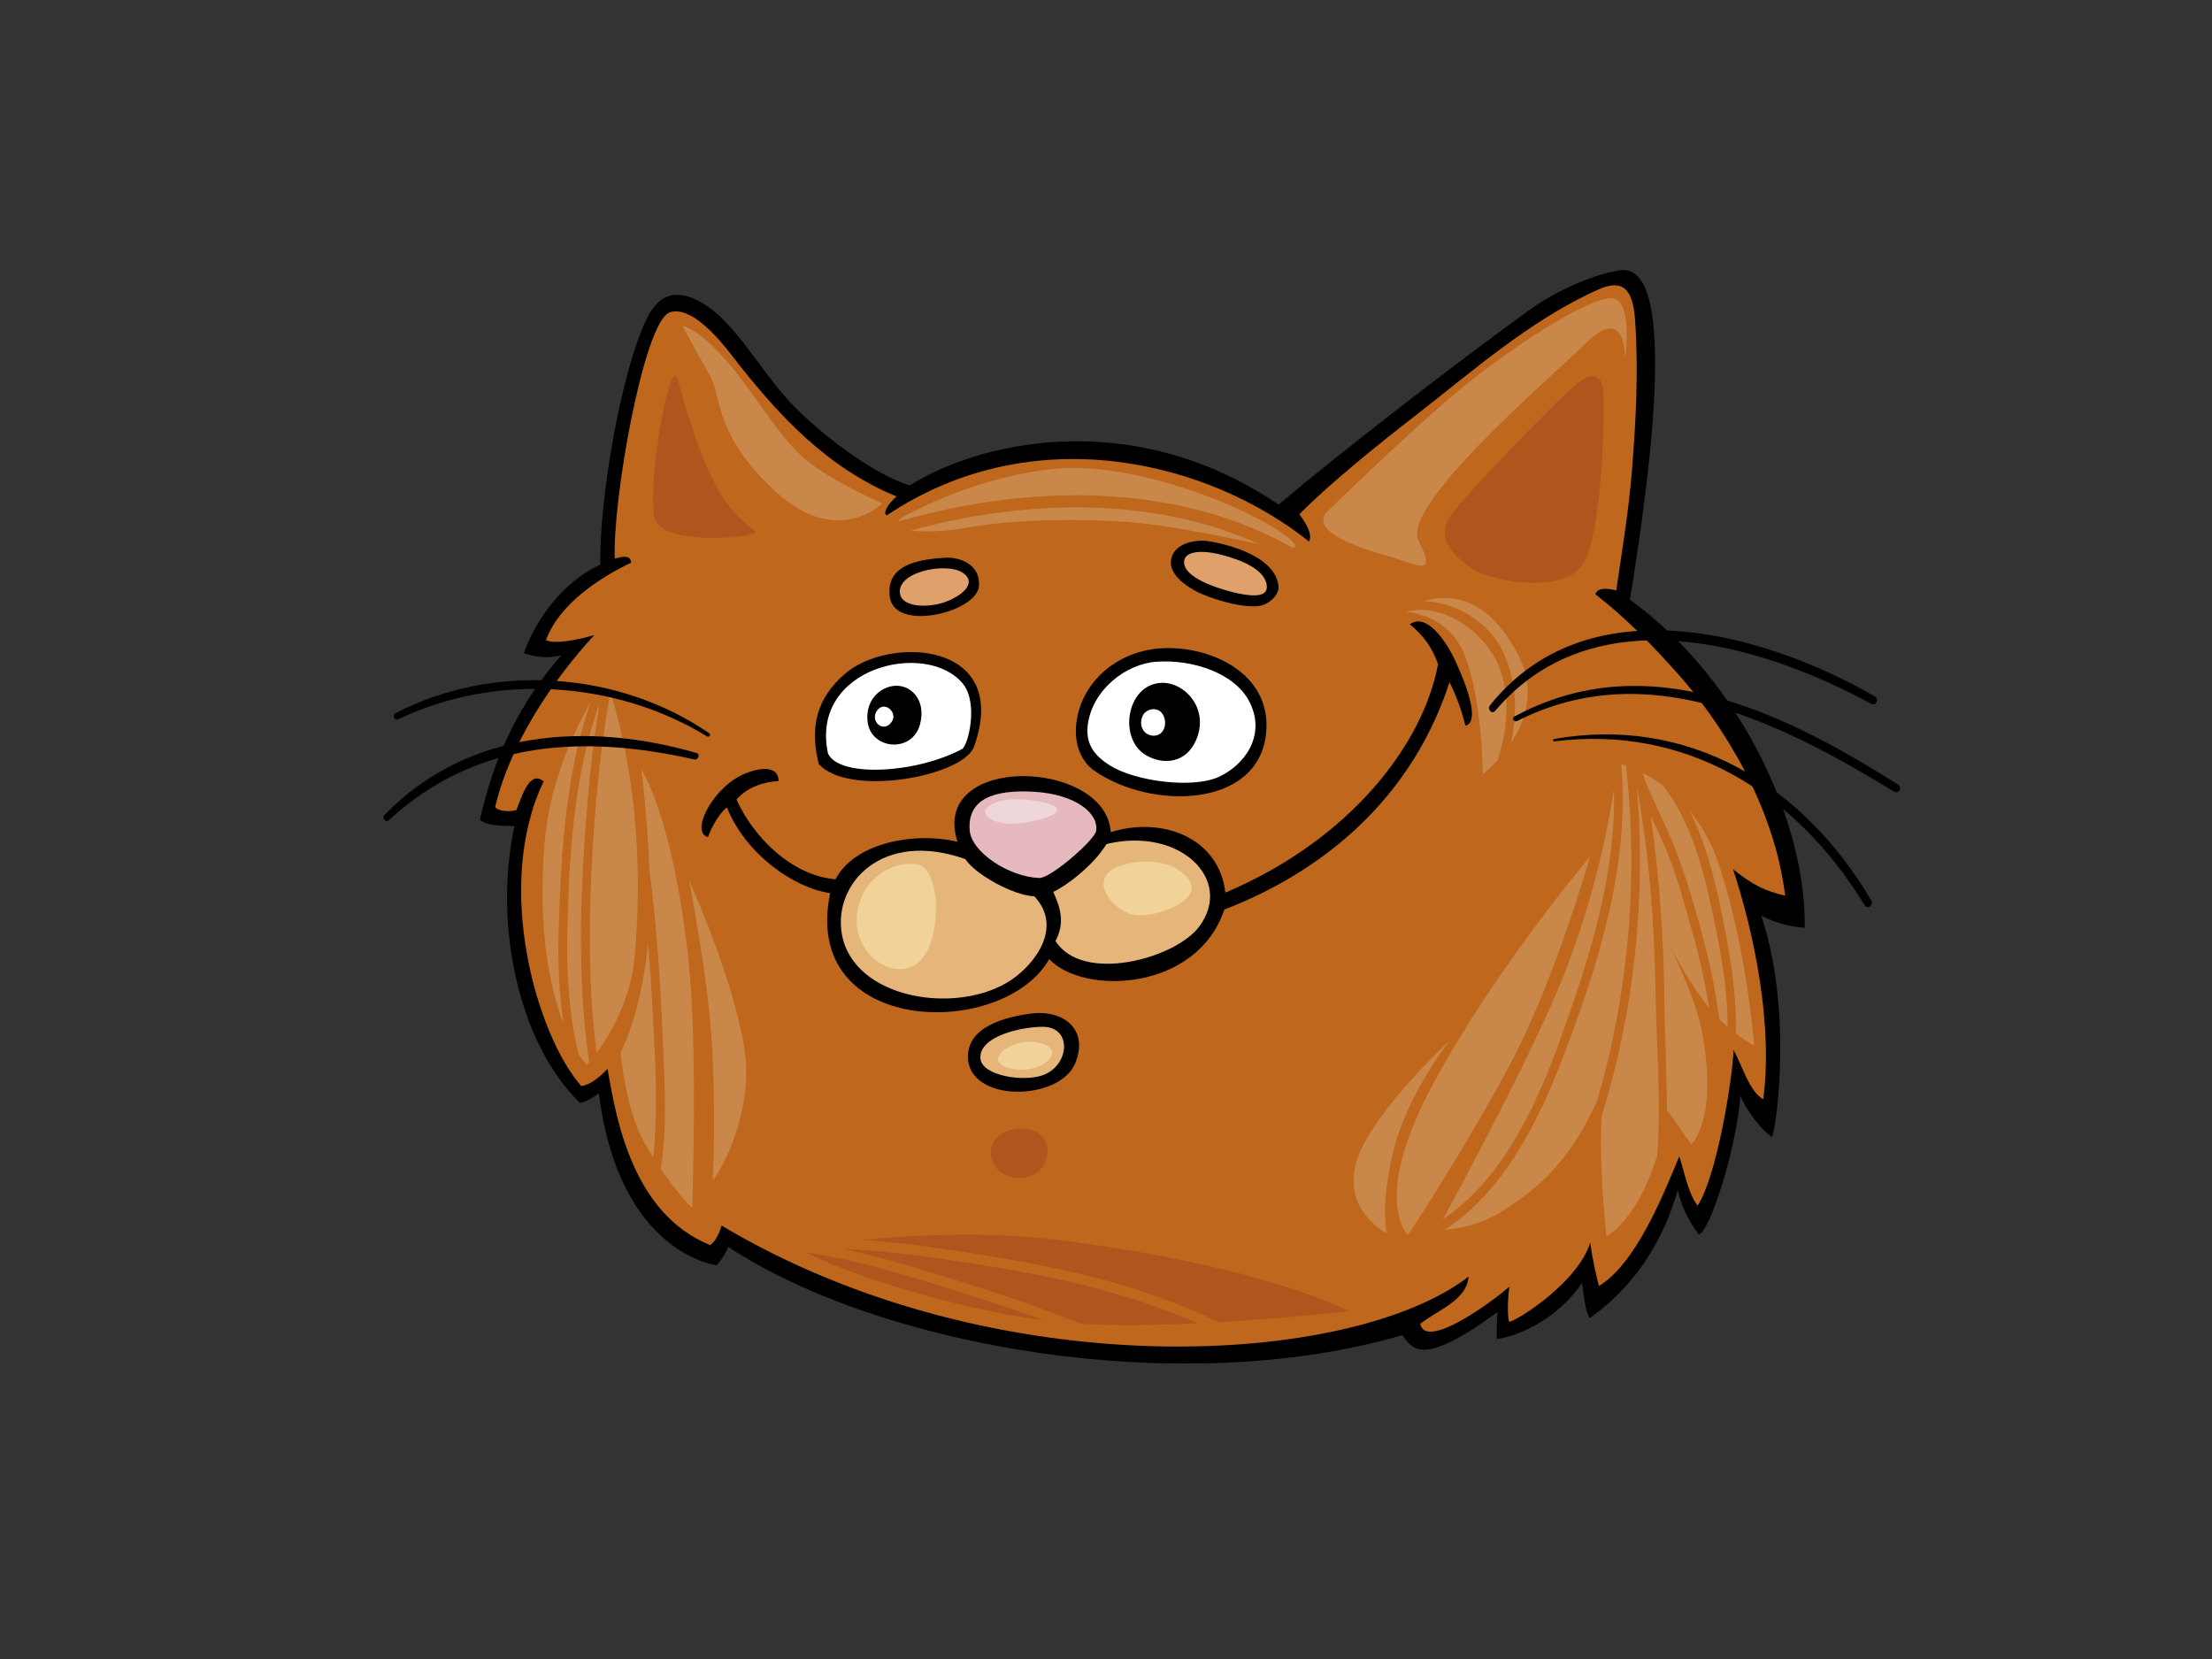 <?xml version="1.0" encoding="utf-8"?>
<!-- Generator: Adobe Illustrator 17.0.0, SVG Export Plug-In . SVG Version: 6.00 Build 0)  -->
<!DOCTYPE svg PUBLIC "-//W3C//DTD SVG 1.1//EN" "http://www.w3.org/Graphics/SVG/1.1/DTD/svg11.dtd">
<svg version="1.1" id="Layer_1" xmlns="http://www.w3.org/2000/svg" xmlns:xlink="http://www.w3.org/1999/xlink" x="0px" y="0px"
	 width="800px" height="600px" viewBox="0 0 800 600" enable-background="new 0 0 800 600" xml:space="preserve">
<rect x="0" y="0" width="800" height="600" fill="#333333" stroke="none"/>
<g>
	<path fill-rule="evenodd" clip-rule="evenodd" d="M652.691,335.538c-4.322-0.223-11.19-1.818-15.735-4.404
		c11.218,33.102,5.834,74.984,3.949,80.003c-3.413-1.83-9.419-9.557-11.48-14.866c-1.265,18.498-11.034,49.397-15.026,50.158
		c-3.542-4.326-6.477-10.701-7.605-16.053c-6.92,24.031-19.999,37.941-31.863,46.345c-1.767-2.739-2.226-9.412-2.747-12.754
		c-9.62,14.114-24.552,19.603-30.825,20.269c-0.196-1.594,0-6.833,0.22-9.709c-26.927,19.724-30.524,13.722-34.387,8.342
		c-79.322,23.224-188.104,4.773-243.841-31.941c-1.258,3.526-4.153,6.665-4.153,6.665s-35.319-3.899-42.595-62.194
		c-1.387,0.94-4.134,2.997-6.783,3.503c-22.483-21.688-31.401-65.067-23.752-100.123c-3.252-0.122-10.379,0.086-12.48-2.402
		c5.301-23.678,14.725-42.58,29.454-59.42c-5.411,1.446-10.015,0.447-13.55-0.686c3.534-10.709,13.361-25.625,27.604-32.02
		c-0.388-23.51,7.441-69.784,16.856-89.093c4.839-9.929,12.158-10.834,21.507-4.647c10.85,7.178,19.501,23.102,29.763,34.383
		c9.756,10.701,30.664,26.93,43.88,30.637c23.357-14.878,79.212-29.673,133.307,6.951c22.675-19.121,62.273-49.754,90.398-70.145
		c10.348-7.499,24.262-13.377,33.211-14.592c20.375-2.774,11.767,68.53,3.456,119.127
		C630.424,246.582,653.385,298.711,652.691,335.538z"/>
	<path fill-rule="evenodd" clip-rule="evenodd" fill="#BE671D" d="M590.211,170.247c1.418-17.734,2.429-36.075,1.128-54.652
		c-0.779-11.191-4.545-14.78-13.189-10.932c-24.755,11.018-46.204,30.116-66.32,45.695c-13.616,10.54-31.483,25.006-41.878,35.617
		c1.336,1.897,5.055,6.802,3.495,9.894c-36.228-29.007-99.63-45.009-152.687-9.502c-1.747-0.592,0.568-4.334,3.471-6.818
		c-24.936-10.356-42.341-28.713-59.797-51.322c-4.235-5.505-14.525-17.879-22.189-15.258c-9.377,3.189-20.795,68.111-19.897,89.038
		c2.311-0.591,5.65-1.618,5.94,1.469c-10.948,5.243-25.876,14.642-30.829,28.012c3.17,1.771,12.962-0.455,17.452-1.799
		c-14.815,16.131-30.327,38.904-35.829,62.132c0.858,1.732,5.955,1.814,7.656,1.144c2.155-5.242,4.796-14.545,9.882-10.368
		c-18.126,37.682-2.614,91.652,13.573,110.174c3.229-0.341,6.786-3.264,9.537-6.226c3.139,18.443,9.122,52.395,37.106,63.766
		c2.257-1.579,3.636-5.255,4.13-7.065c98.959,58.978,227.768,51.231,270.18,18.447c-0.69,8.683-11.441,12.213-17.48,17.076
		c1.771,9.565,25.535-7.519,32.204-13.432c-0.588,4.326-0.788,10.928,0,12.742c3.538-0.839,24.936-14.561,29.262-28.686
		c0.784,6.156,2.351,12.75,3.146,15.716c13.15-7.981,22.965-32.11,29.054-46.901c1.767,5.462,3.295,13.553,6.634,17.844
		c6.935-10.611,12.589-45.526,13.001-56.337c3.142,5.689,5.689,15.03,10.744,17.867c3.589-27.424-3.479-60.674-10.94-83.22
		c7.068,5.685,11.782,7.974,18.851,9.561c-3.942-32.577-22.808-62.516-39.574-81.104c-8.847-9.8-17.013-18.439-29.093-27.945
		c1.046-2.637,4.741-2.002,7.597-1.348C586.324,201.083,588.988,185.512,590.211,170.247z"/>
	<path fill-rule="evenodd" clip-rule="evenodd" d="M437.097,195.723c3.942,0.611,24.34,4.565,25.312,16.488
		c0.223,2.723-3.323,6.52-7.253,6.975c-6.971,0.799-18.455-3.182-22.389-5.243c-3.922-2.033-10.348-6.438-9.192-11.79
		C424.923,195.958,433.155,195.124,437.097,195.723z"/>
	<path fill-rule="evenodd" clip-rule="evenodd" fill="#DFA06B" d="M428.253,203.705c0.592,6.136,15.277,10.019,19.639,10.924
		c5.493,1.148,10.999,1.375,10.211-3.185c-0.784-4.557-6.289-7.966-15.117-10.47C434.147,198.462,427.846,199.398,428.253,203.705z"
		/>
	<path fill-rule="evenodd" clip-rule="evenodd" d="M341.77,201.722c5.874-0.337,13.064,2.833,12.256,10.403
		c-0.972,9.341-30.382,16.496-32.192,3.879C320.219,204.727,331.101,202.314,341.77,201.722z"/>
	<path fill-rule="evenodd" clip-rule="evenodd" fill="#DFA06B" d="M325.568,215.087c1.007,4.196,8.977,4.858,15.25,2.966
		c5.967-1.798,13.318-6.967,7.323-10.94C342.162,203.156,323.597,206.886,325.568,215.087z"/>
	<path fill-rule="evenodd" clip-rule="evenodd" d="M526.437,239.22c5.415,11.786,8.248,22.095,3.534,23.228
		c-1.375-5.925-3.934-12.296-5.736-15.693c-15.469,47.348-52.387,71.034-81.429,82.185c-10.039,29.825-51.172,31.032-63.343,17.926
		c-16.59,29.203-90.042,28.063-79.227-23.85c-12.962-1.818-30.52-14.004-37.314-30.966c-2.237,1.481-5.494,6.606-6.869,10.709
		c-5.889-1.595,0.133-14.474,9.231-20.732c5.298-3.644,16.296-6.818,16.296,0.458c-4.714,0.219-10.998,1.83-15.215,6.677
		c5.991,13.361,19.732,27.479,35.829,28.85c6.755-13.283,28.87-17.303,44.096-13.549c-5.525-17.147,10.273-24.572,26.401-23.69
		c13.98,0.776,28.211,7.801,29.019,20.183c18.573-5.771,39.112,1.885,41.467,21.864c44.766-18.925,71.473-53.308,76.911-82.628
		c-2.1-5.983-5.235-10.293-10.176-14.415C515.835,221.466,522.934,231.607,526.437,239.22z"/>
	<path fill-rule="evenodd" clip-rule="evenodd" fill="#E5B9BD" d="M350.696,300.247c0.587,7.978,14.141,16.848,25.135,17.299
		c4.126,0.18,20.097-13.757,20.598-17.021c1.003-6.422-7.437-13.255-22.365-14.168C359.143,285.447,349.873,289.103,350.696,300.247
		z"/>
	<path fill-rule="evenodd" clip-rule="evenodd" fill="#E6B57A" d="M433.751,335.064c12.566-16.99-7.06-36.181-33.575-29.81
		c-4.514,7.523-14.329,15.027-19.247,17.311c2.563,5.689,4.334,11.155,0.807,17.746
		C391.543,355.909,425.201,346.643,433.751,335.064z"/>
	<path fill-rule="evenodd" clip-rule="evenodd" fill="#E6B57A" d="M349.128,310.716c-30.041-10.705-47.787,8.812-44.684,26.973
		c4.099,23.933,42.325,29.665,61.45,16.606c8.436-5.748,18.632-18.988,8.17-30.136C366.795,323.925,352.854,316.413,349.128,310.716
		z"/>
	<path fill-rule="evenodd" clip-rule="evenodd" d="M419.438,234.502c17.75-1.316,40.671,8.773,38.465,30.672
		c-2.747,27.338-41.82,27.792-62.222,13.502c-4.714-3.315-7.284-9.631-6.414-17.064
		C391.053,246.425,404.121,235.654,419.438,234.502z"/>
	<path fill-rule="evenodd" clip-rule="evenodd" fill="#FFFFFF" d="M393.42,262.055c-1.042,7.653,3.233,11.755,7.938,14.744
		c9.083,5.772,29.646,8.417,39.073,4.326c9.427-4.103,17.758-15.023,11.418-27.377c-5.243-10.219-20.312-15.328-33.548-14.431
		C407.173,240.078,395.136,249.411,393.42,262.055z"/>
	<path fill-rule="evenodd" clip-rule="evenodd" d="M296.114,276.337c-3.393-13.639-0.662-23.831,9.467-32.647
		c15.853-13.792,60.239-11.982,46.745,26.229C348.458,280.871,306.909,288.405,296.114,276.337z"/>
	<path fill-rule="evenodd" clip-rule="evenodd" fill="#FFFFFF" d="M347.953,270.875c2.139-1.152,6.073-16.629,0.219-23.686
		c-13.126-15.826-55.396-5.917-48.723,25.277C303.371,281.345,331.457,279.758,347.953,270.875z"/>
	<path fill-rule="evenodd" clip-rule="evenodd" d="M420.006,246.966c8.444-0.368,17.487,9.345,12.574,20.72
		c-3.503,8.114-11.583,9.227-18.071,5.462C404.305,267.231,407.361,247.515,420.006,246.966z"/>
	<path fill-rule="evenodd" clip-rule="evenodd" fill="#FFFFFF" d="M413.302,258.792c-1.575,3.181,0,7.049,3.722,7.272
		c3.742,0.227,5.313-4.028,3.742-7.272C418.991,255.14,414.516,256.319,413.302,258.792z"/>
	<path fill-rule="evenodd" clip-rule="evenodd" d="M322.817,248.114c6.218-1.003,12.394,4.808,9.898,13.941
		c-2.833,10.411-17.679,9.098-18.929-0.964C312.892,253.952,317.461,248.961,322.817,248.114z"/>
	<path fill-rule="evenodd" clip-rule="evenodd" fill="#FFFFFF" d="M322.645,260.813c1.948-3.162-2.645-7.402-5.313-3.997
		C314.217,260.813,319.706,265.594,322.645,260.813z"/>
	<path fill-rule="evenodd" clip-rule="evenodd" d="M373.053,366.547c10.826-1.399,20.998,5.172,15.842,17.926
		c-5.599,13.859-38.607,14.482-38.826-2.186C349.912,371.089,364.135,367.691,373.053,366.547z"/>
	<path fill-rule="evenodd" clip-rule="evenodd" fill="#E6B57A" d="M354.582,382.714c0.427,6.457,15.751,8.663,22.624,6.128
		c9.678-3.573,10.638-17.417,0-17.479C369.664,371.3,354.057,374.69,354.582,382.714z"/>
	<path fill-rule="evenodd" clip-rule="evenodd" fill="#C98849" d="M467.616,198.215c1.497-0.376,1.058-1.556-1.952-3.934
		c-13.612-10.763-55.294-27.302-83.372-24.795c-28.074,2.496-51.682,15.368-54.421,16.786c-1.728,0.886-2.696,1.677-3.162,2.378
		C370.671,175.333,424.656,173.789,467.616,198.215z"/>
	<path fill-rule="evenodd" clip-rule="evenodd" fill="#C98849" d="M329.396,191.852c4.905,0.666,12.719,0.345,20.712-1.074
		c17.71-3.158,42.156-3.174,57.461-2.006c17.017,1.301,35.644,5.615,47.767,7.989C416.33,179.094,369.871,180.814,329.396,191.852z"
		/>
	<path fill-rule="evenodd" clip-rule="evenodd" fill="#C98849" d="M479.308,185.708c0,0,32.592-31.883,50.663-46.447
		c18.055-14.576,48.696-34.61,54.581-30.978c5.889,3.648,3.142,21.872,3.142,21.872s0.788-20.5-13.745-6.375
		c-14.533,14.114-67.543,59.205-60.866,71.943c6.673,12.758-0.388,8.667-7.856,6.387
		C497.771,199.826,474.207,193.917,479.308,185.708z"/>
	<path fill-rule="evenodd" clip-rule="evenodd" fill="#C98849" d="M246.827,117.856c4.318,0.913,12.174,7.292,21.209,19.133
		c9.028,11.837,15.705,23.682,25.523,30.962c9.811,7.292,25.527,14.114,25.527,14.114s-16.496,16.398-38.885-4.549
		c-22.377-20.951-18.843-33.705-23.557-41.898C251.932,127.42,246.827,117.856,246.827,117.856z"/>
	<path fill-rule="evenodd" clip-rule="evenodd" fill="#C98849" d="M544.602,237.95c4.032,10.576,4.051,20.943,1.802,30.88
		c5.204-7.813,9.223-19.07,2.805-31.663c-11.367-22.256-25.649-22.463-34.395-19.791
		C526.998,217.693,539.928,225.737,544.602,237.95z"/>
	<path fill-rule="evenodd" clip-rule="evenodd" fill="#C98849" d="M543.771,246.316c-3.389-15.979-20.955-28.991-35.307-25.01
		c4.408,0.392,16.43,2.684,21.507,16.32c6.277,16.856,6.277,42.352,6.277,42.352s2.398-1.826,5.352-5.039
		C544.641,265.931,545.899,256.378,543.771,246.316z"/>
	<path fill-rule="evenodd" clip-rule="evenodd" fill="#C98849" d="M212.267,385.183c0,0,0.305-0.329,0.799-0.913
		c-3.687-25.966-3.499-52.85-1.728-78.941c1.082-15.947,2.453-31.879,4.996-47.619c0.133-0.823,0.267-1.908,0.416-3.111
		c-9.263,25.896-10.999,55.056-11.575,82.864c-0.317,15.105,0.576,29.355,4.032,43.645
		C211.014,383.929,212.267,385.183,212.267,385.183z"/>
	<path fill-rule="evenodd" clip-rule="evenodd" fill="#C98849" d="M202.123,334.112c0.831-27.079,2.695-55.118,11.535-80.309
		c-5.94,10.383-14.992,29.395-16.708,51.223c-2.527,32.263,2.069,52.967,6.869,65.235
		C202.013,358.394,201.731,346.576,202.123,334.112z"/>
	<path fill-rule="evenodd" clip-rule="evenodd" fill="#C98849" d="M220.766,250.516c-0.012,0.102-0.031,0.196-0.047,0.274
		c-1.042,5.67-1.936,11.379-2.712,17.103c-2.065,15.391-3.311,30.982-4.059,46.518c-1.058,22.052-0.975,44.527,1.826,66.406
		c4.639-6.324,12.358-18.984,13.769-34.798C233.876,297.59,224.81,263.031,220.766,250.516z"/>
	<path fill-rule="evenodd" clip-rule="evenodd" fill="#C98849" d="M236.275,418.727c1.571-15.45,0.901-31.119,0.118-46.627
		c-0.525-10.321-1.144-20.778-1.99-31.224c-0.047,0.509-0.086,0.999-0.145,1.493c-2.746,25.512-9.811,38.262-9.811,38.262
		s1.18,14.572,5.889,26.871C231.659,410.969,233.841,414.891,236.275,418.727z"/>
	<path fill-rule="evenodd" clip-rule="evenodd" fill="#C98849" d="M248.789,345.103c-5.885-51-16.88-66.94-16.88-66.94
		s2.28,17.393,2.974,36.546c2.856,21.241,4.071,42.917,4.964,64.083c0.619,14.419,1.426,29.681-0.878,44.014
		c5.572,8.076,11.394,14.674,11.394,13.835C250.365,435.281,252.484,377.087,248.789,345.103z"/>
	<path fill-rule="evenodd" clip-rule="evenodd" fill="#C98849" d="M249.185,318.231c0,0,6.673,33.697,8.244,58.3
		c1.571,24.587,0.396,48.716,0.396,50.095c0,1.364,15.316-21.86,11.387-47.368C265.285,353.758,249.185,318.231,249.185,318.231z"/>
	<path fill-rule="evenodd" clip-rule="evenodd" fill="#C98849" d="M564.593,375.136c10.313-28.843,19.866-58.562,19.125-89.681
		c-2.033,13.396-7.049,39.323-18.408,67.848c-10.599,26.625-35.962,73.891-43.442,87.652
		C542.714,427.022,555.229,401.298,564.593,375.136z"/>
	<path fill-rule="evenodd" clip-rule="evenodd" fill="#C98849" d="M624.1,337.58c2.147,11.551,4.044,24.03,3.695,36.189
		c3.538,2.664,6.633,4.58,6.633,4.58s-2.363-33.697-12.57-65.125c-2.711-8.354-6.591-14.882-10.815-19.991
		C617.823,306.688,621.349,322.596,624.1,337.58z"/>
	<path fill-rule="evenodd" clip-rule="evenodd" fill="#C98849" d="M620.573,335.942c-3.691-18.216-8.032-37.545-19.031-51.753
		c-2.559-1.912-5.008-3.374-7.241-4.541c0.141,0.733,0.275,1.493,0.415,2.226c3.942,9.412,8.671,18.333,12.225,27.988
		c3.609,9.768,6.582,20.132,9.255,30.304c2.492,9.463,4.4,18.952,5.627,28.529c0.936,0.905,1.955,1.802,2.981,2.672
		C624.895,359.346,622.823,346.991,620.573,335.942z"/>
	<path fill-rule="evenodd" clip-rule="evenodd" fill="#C98849" d="M599.317,418.096c1.497-19.591-0.224-40.068-0.541-58.985
		c-0.439-24.787-2.308-50.275-6.814-74.757c3.475,40.213-0.862,81.402-12.731,119.397c-0.207,4.012-0.317,8.945-0.18,14.682
		c0.4,15.939,1.971,28.686,1.971,28.686s7.46-3.648,14.141-18.22C596.899,425.117,598.251,421.454,599.317,418.096z"/>
	<path fill-rule="evenodd" clip-rule="evenodd" fill="#C98849" d="M603.498,341.247c-0.799-1.556-1.273-2.523-1.273-2.523
		S602.726,339.691,603.498,341.247c2.464,4.784,8.216,15.383,14.615,23.271c-1.348-8.875-3.299-17.664-5.752-26.358
		c-3.037-10.728-5.96-22.032-10.317-32.134c-1.642-3.785-3.393-7.519-5.133-11.234c3.377,22.381,4.796,45.381,5.047,67.731
		c0.141,13.216,0.948,26.875,0.885,40.452c0.126-0.889,0.173-1.395,0.173-1.395l8.632,12.292c0,0,9.827-8.651,3.934-40.538
		C613.544,362.331,606.409,347.164,603.498,341.247z"/>
	<path fill-rule="evenodd" clip-rule="evenodd" fill="#C98849" d="M588.072,276.862c-0.666-0.247-1.273-0.455-1.732-0.588
		c3.158,36.506-8.04,71.771-20.626,104.997c-9.729,25.727-22.53,50.118-43.21,63.48c4.333-0.321,13.161-1.642,21.605-7.194
		c11.779-7.742,17.73-13.291,25.527-24.591c2.672-3.891,5.732-9.976,7.872-14.513C589,359.592,592.679,317.605,588.072,276.862z"/>
	<path fill-rule="evenodd" clip-rule="evenodd" fill="#C98849" d="M575.047,309.823c0,0-12.452,44.018-28.462,74.275
		c-16.014,30.269-37.365,62.59-37.365,62.59s-13.631-12.378,8.898-54.33C540.653,350.4,575.047,309.823,575.047,309.823z"/>
	<path fill-rule="evenodd" clip-rule="evenodd" fill="#C98849" d="M524.051,376.531c0,0-15.418,19.944-20.163,39.892
		c-4.749,19.944-2.374,29.579-2.374,29.579s-15.418-7.57-11.265-24.755C494.402,404.045,524.051,376.531,524.051,376.531z"/>
	<path fill-rule="evenodd" clip-rule="evenodd" fill="#B1551E" d="M532.949,205.973c-6.528-4.126-13.643-11.003-8.898-18.573
		c4.749-7.562,39.14-42.639,45.667-48.14c6.524-5.501,9.494-3.436,10.086,2.061c0.588,5.501,0,52.959-7.715,63.272
		C564.382,214.911,539.477,210.095,532.949,205.973z"/>
	<path fill-rule="evenodd" clip-rule="evenodd" fill="#B1551E" d="M245.318,137.882c0.854,3.566,6.144,22.334,11.864,34.387
		c6.52,13.761,13.628,17.891,16.01,19.944c2.374,2.069-32.616,5.513-36.173-4.13C233.453,178.455,242.348,125.508,245.318,137.882z"
		/>
	<path fill-rule="evenodd" clip-rule="evenodd" fill="#B1551E" d="M369.864,408.175c13.044,0,11.269,17.879-1.191,17.879
		C356.213,426.054,353.25,408.175,369.864,408.175z"/>
	<path fill-rule="evenodd" clip-rule="evenodd" fill="#B1551E" d="M358.517,454.407c25.598,4.165,50.561,9.811,74.834,20.371
		c2.508,1.097,4.996,2.226,7.48,3.389c25.508-1.485,47.051-3.969,47.051-3.969s-29.066-15.822-102.604-25.441
		c-27.161-3.562-54.483-2.183-73.009-0.337C327.781,449.493,343.29,451.926,358.517,454.407z"/>
	<path fill-rule="evenodd" clip-rule="evenodd" fill="#B1551E" d="M336.292,460.104c16.637,5.094,33.294,10.282,49.601,16.676
		c1.653,0.65,3.303,1.305,4.957,1.987c12.828,0.74,27.89,0.482,42.286-0.2c-1.873-0.799-3.746-1.614-5.642-2.374
		c-23.776-9.577-47.991-14.862-72.876-18.761c-16.292-2.547-32.87-5.047-49.445-5.709
		C315.666,453.964,326.046,456.969,336.292,460.104z"/>
	<path fill-rule="evenodd" clip-rule="evenodd" fill="#B1551E" d="M335.453,463.622c-14.364-4.384-29.015-8.589-43.822-10.626
		c12.069,6.634,52.082,20.195,86.026,24.544C363.712,472.446,349.61,467.936,335.453,463.622z"/>
	<path fill-rule="evenodd" clip-rule="evenodd" fill="#F1D399" d="M311.983,323.572c2.567-5.556,10.039-12.249,19.537-11.022
		c9.506,1.23,9.506,31.229-1.054,36.741C319.902,354.801,304.056,340.718,311.983,323.572z"/>
	<path fill-rule="evenodd" clip-rule="evenodd" fill="#F1D399" d="M407.032,312.55c7.801-2.002,18.486-1.227,23.239,6.124
		c4.753,7.339-14.792,14.689-22.185,11.641C400.697,327.251,392.778,316.225,407.032,312.55z"/>
	<path fill-rule="evenodd" clip-rule="evenodd" fill="#F1D399" d="M371.129,376.841c4.859-0.392,12.135,1.842,8.452,6.132
		c-3.703,4.283-12.147,4.902-16.899,2.453C357.925,382.973,363.739,377.46,371.129,376.841z"/>
	<path fill-rule="evenodd" clip-rule="evenodd" fill="#EFD6DA" d="M357.396,291.736c3.464-2.88,11.614-3.683,21.127-1.23
		c9.494,2.449-0.502,6.477-11.089,7.351C360.037,298.467,353.705,294.792,357.396,291.736z"/>
	<path fill-rule="evenodd" clip-rule="evenodd" d="M256.501,265.19c-32.843-22.562-78.13-25.559-113.418-7.28
		c-1.367,0.705-0.376,2.88,1.011,2.218c34.873-16.79,78.608-14.035,111.647,6.218C256.481,266.8,257.229,265.691,256.501,265.19z"/>
	<path fill-rule="evenodd" clip-rule="evenodd" d="M251.869,272.317c-39.12-11.3-82.66-8.62-112.791,22.405
		c-1.097,1.129,0.4,2.982,1.575,1.901c31.55-29.179,70.878-30.884,110.424-21.97C252.539,274.982,253.381,272.752,251.869,272.317z"
		/>
	<path fill-rule="evenodd" clip-rule="evenodd" d="M686.478,283.774c-41.965-26.531-91.088-50.44-138.82-24.603
		c-1.074,0.58-0.055,2.155,0.999,1.618c47.235-23.968,95.073,0.447,136.477,25.559C686.714,287.304,688.022,284.75,686.478,283.774z
		"/>
	<path fill-rule="evenodd" clip-rule="evenodd" d="M678.101,251.891c-41.224-23.768-104.331-40.472-139.255,3.24
		c-1.085,1.36,0.733,3.335,1.885,1.979c35.233-41.632,95.022-24.877,136.038-2.547C678.431,255.465,679.731,252.832,678.101,251.891
		z"/>
	<path fill-rule="evenodd" clip-rule="evenodd" d="M676.793,325.707c-24.963-42.455-66.552-66.908-114.707-58.441
		c-0.525,0.086-0.497,0.928,0.047,0.866c47.415-6.007,87.248,18.267,112.223,59.236
		C675.366,329.026,677.772,327.369,676.793,325.707z"/>
</g>
</svg>
